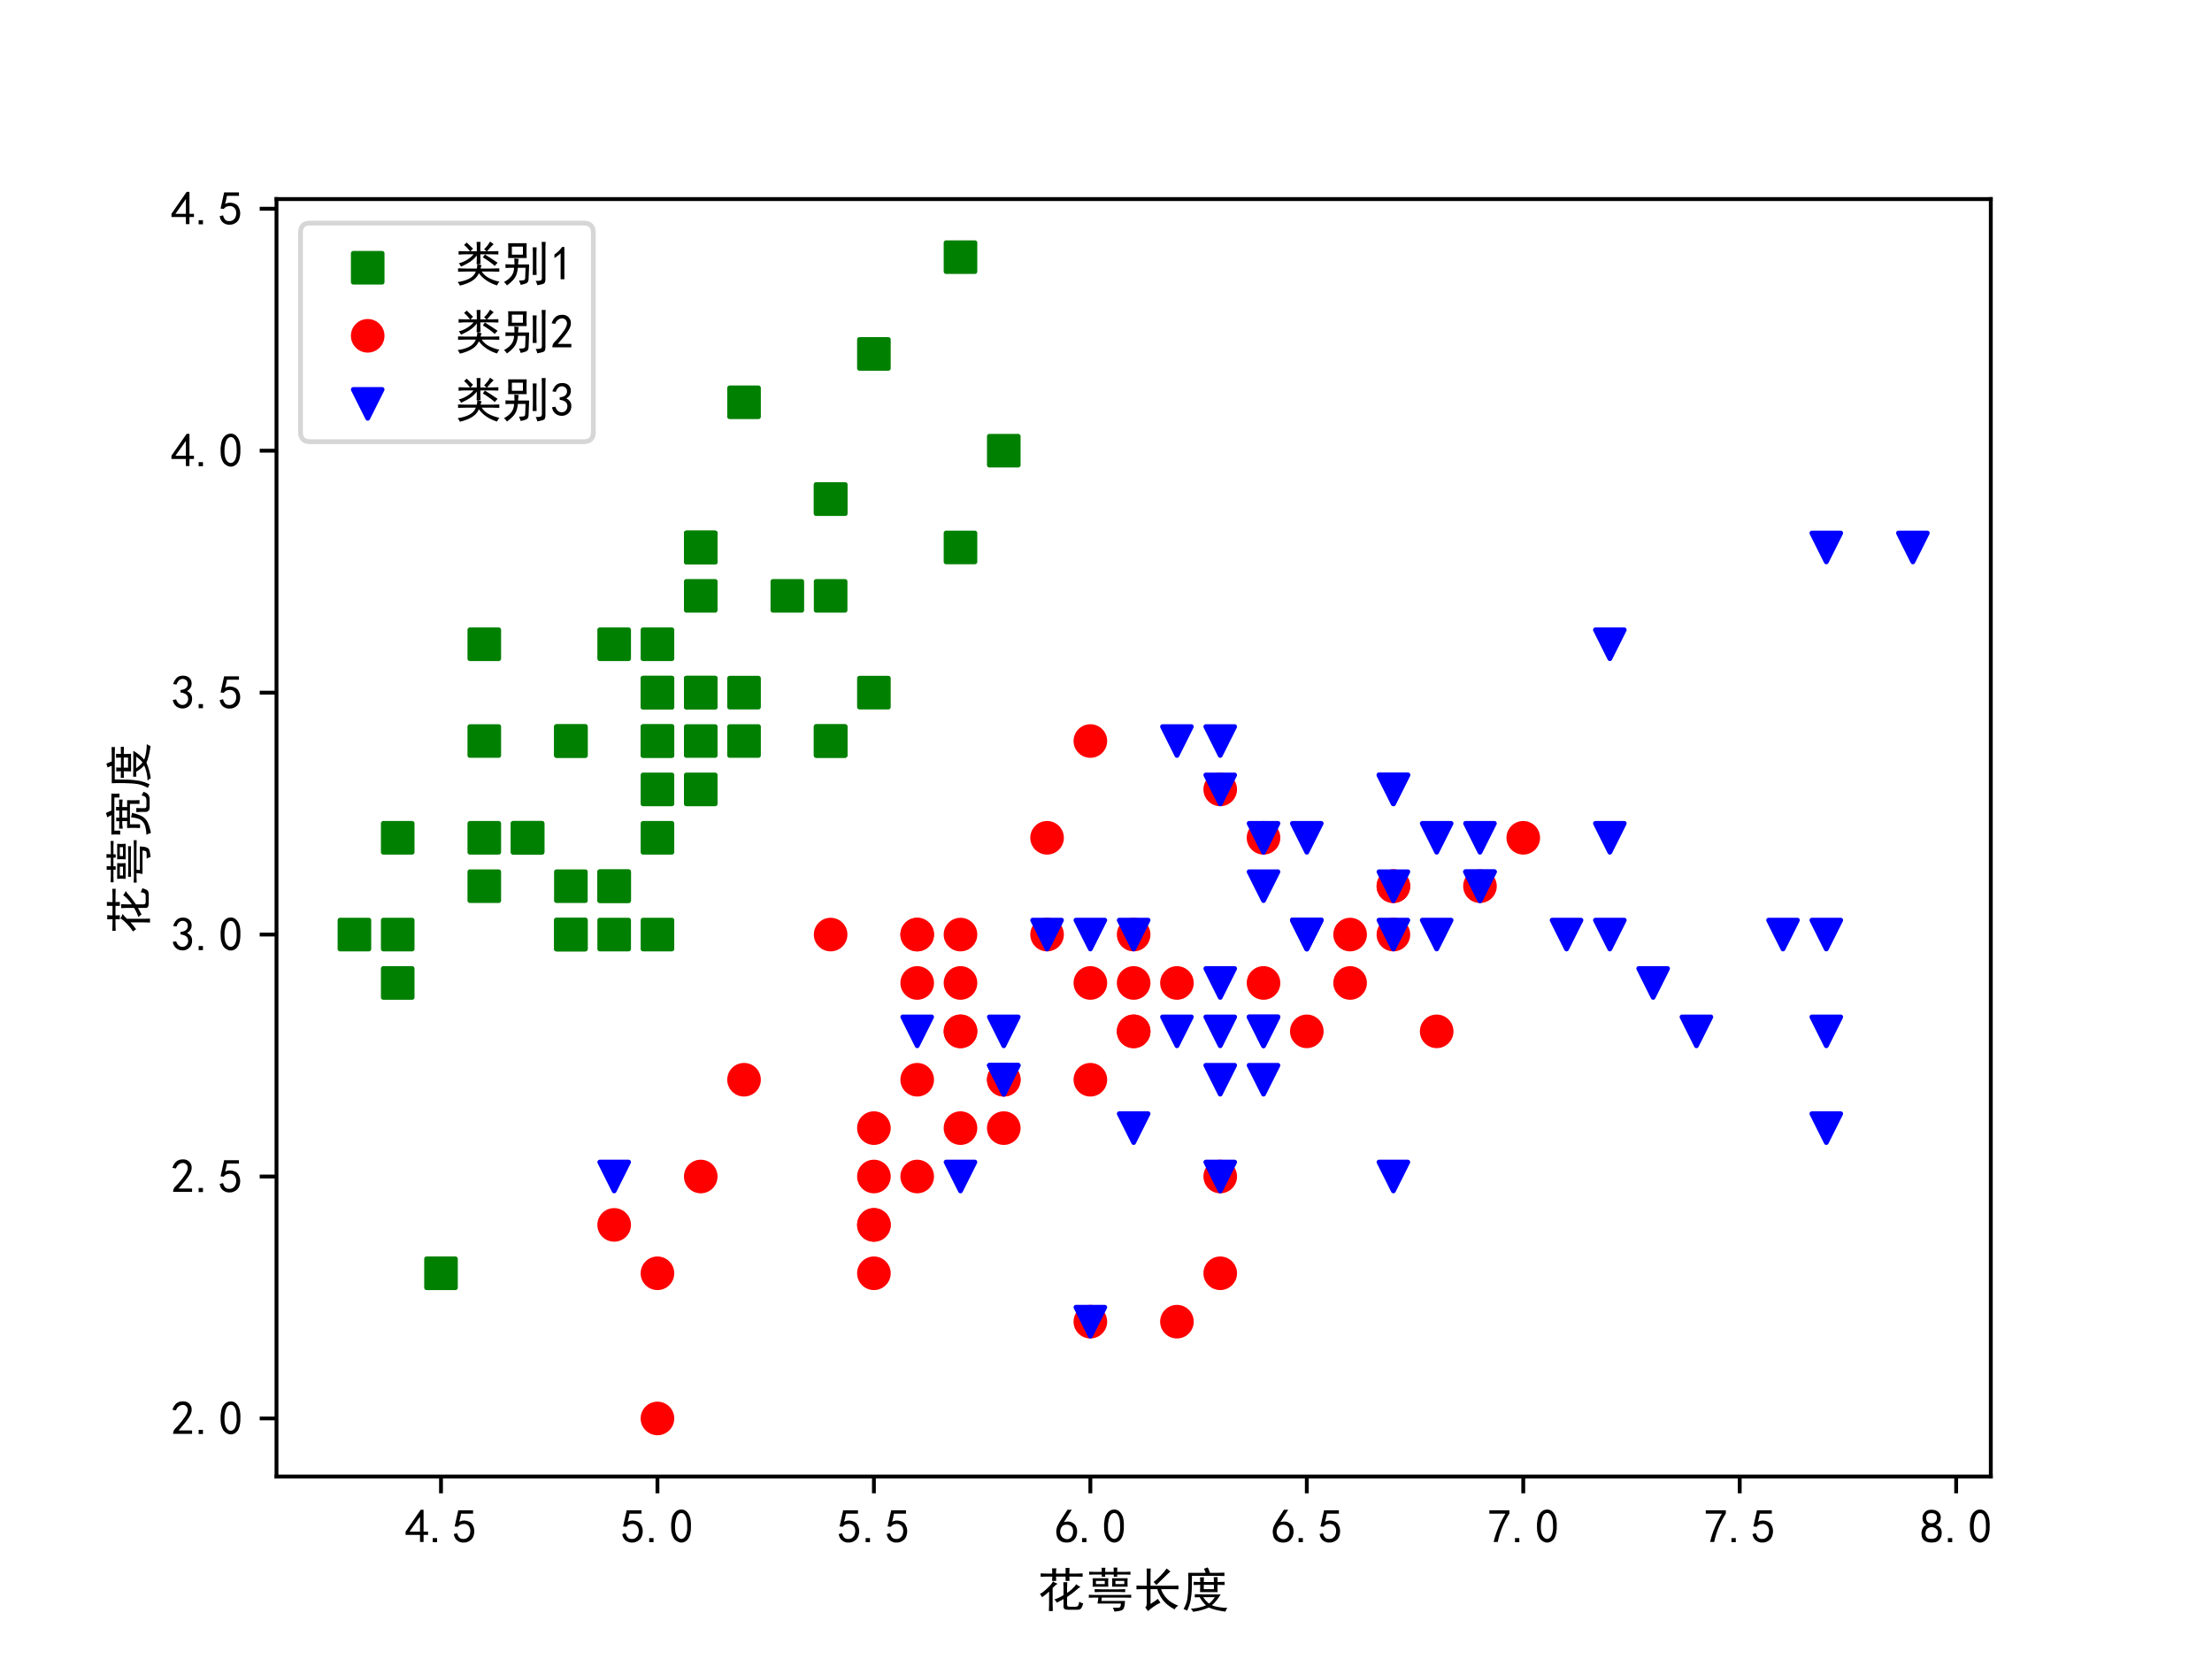 <?xml version="1.0" encoding="utf-8" standalone="no"?>
<!DOCTYPE svg PUBLIC "-//W3C//DTD SVG 1.1//EN"
  "http://www.w3.org/Graphics/SVG/1.1/DTD/svg11.dtd">
<!-- Created with matplotlib (https://matplotlib.org/) -->
<svg height="345.6pt" version="1.1" viewBox="0 0 460.8 345.6" width="460.8pt" xmlns="http://www.w3.org/2000/svg" xmlns:xlink="http://www.w3.org/1999/xlink">
 <defs>
  <style type="text/css">*{stroke-linecap:butt;stroke-linejoin:round;}</style>
 </defs>
 <g id="figure_1">
  <g id="patch_1">
   <path d="M 0 345.6 
L 460.8 345.6 
L 460.8 0 
L 0 0 
z
" style="fill:#ffffff;"/>
  </g>
  <g id="axes_1">
   <g id="patch_2">
    <path d="M 57.6 307.584 
L 414.72 307.584 
L 414.72 41.472 
L 57.6 41.472 
z
" style="fill:#ffffff;"/>
   </g>
   <g id="PathCollection_1">
    <defs>
     <path d="M -3 3 
L 3 3 
L 3 -3 
L -3 -3 
z
" id="m0dd54d7936" style="stroke:#008000;"/>
    </defs>
    <g clip-path="url(#pdcdbad242b)">
     <use style="fill:#008000;stroke:#008000;" x="145.978" xlink:href="#m0dd54d7936" y="144.288"/>
     <use style="fill:#008000;stroke:#008000;" x="127.942" xlink:href="#m0dd54d7936" y="194.688"/>
     <use style="fill:#008000;stroke:#008000;" x="109.905" xlink:href="#m0dd54d7936" y="174.528"/>
     <use style="fill:#008000;stroke:#008000;" x="100.887" xlink:href="#m0dd54d7936" y="184.608"/>
     <use style="fill:#008000;stroke:#008000;" x="136.96" xlink:href="#m0dd54d7936" y="134.208"/>
     <use style="fill:#008000;stroke:#008000;" x="173.033" xlink:href="#m0dd54d7936" y="103.968"/>
     <use style="fill:#008000;stroke:#008000;" x="100.887" xlink:href="#m0dd54d7936" y="154.368"/>
     <use style="fill:#008000;stroke:#008000;" x="136.96" xlink:href="#m0dd54d7936" y="154.368"/>
     <use style="fill:#008000;stroke:#008000;" x="82.851" xlink:href="#m0dd54d7936" y="204.768"/>
     <use style="fill:#008000;stroke:#008000;" x="127.942" xlink:href="#m0dd54d7936" y="184.608"/>
     <use style="fill:#008000;stroke:#008000;" x="173.033" xlink:href="#m0dd54d7936" y="124.128"/>
     <use style="fill:#008000;stroke:#008000;" x="118.924" xlink:href="#m0dd54d7936" y="154.368"/>
     <use style="fill:#008000;stroke:#008000;" x="118.924" xlink:href="#m0dd54d7936" y="194.688"/>
     <use style="fill:#008000;stroke:#008000;" x="73.833" xlink:href="#m0dd54d7936" y="194.688"/>
     <use style="fill:#008000;stroke:#008000;" x="209.105" xlink:href="#m0dd54d7936" y="93.888"/>
     <use style="fill:#008000;stroke:#008000;" x="200.087" xlink:href="#m0dd54d7936" y="53.568"/>
     <use style="fill:#008000;stroke:#008000;" x="173.033" xlink:href="#m0dd54d7936" y="103.968"/>
     <use style="fill:#008000;stroke:#008000;" x="145.978" xlink:href="#m0dd54d7936" y="144.288"/>
     <use style="fill:#008000;stroke:#008000;" x="200.087" xlink:href="#m0dd54d7936" y="114.048"/>
     <use style="fill:#008000;stroke:#008000;" x="145.978" xlink:href="#m0dd54d7936" y="114.048"/>
     <use style="fill:#008000;stroke:#008000;" x="173.033" xlink:href="#m0dd54d7936" y="154.368"/>
     <use style="fill:#008000;stroke:#008000;" x="145.978" xlink:href="#m0dd54d7936" y="124.128"/>
     <use style="fill:#008000;stroke:#008000;" x="100.887" xlink:href="#m0dd54d7936" y="134.208"/>
     <use style="fill:#008000;stroke:#008000;" x="145.978" xlink:href="#m0dd54d7936" y="164.448"/>
     <use style="fill:#008000;stroke:#008000;" x="118.924" xlink:href="#m0dd54d7936" y="154.368"/>
     <use style="fill:#008000;stroke:#008000;" x="136.96" xlink:href="#m0dd54d7936" y="194.688"/>
     <use style="fill:#008000;stroke:#008000;" x="136.96" xlink:href="#m0dd54d7936" y="154.368"/>
     <use style="fill:#008000;stroke:#008000;" x="154.996" xlink:href="#m0dd54d7936" y="144.288"/>
     <use style="fill:#008000;stroke:#008000;" x="154.996" xlink:href="#m0dd54d7936" y="154.368"/>
     <use style="fill:#008000;stroke:#008000;" x="109.905" xlink:href="#m0dd54d7936" y="174.528"/>
     <use style="fill:#008000;stroke:#008000;" x="118.924" xlink:href="#m0dd54d7936" y="184.608"/>
     <use style="fill:#008000;stroke:#008000;" x="173.033" xlink:href="#m0dd54d7936" y="154.368"/>
     <use style="fill:#008000;stroke:#008000;" x="154.996" xlink:href="#m0dd54d7936" y="83.808"/>
     <use style="fill:#008000;stroke:#008000;" x="182.051" xlink:href="#m0dd54d7936" y="73.728"/>
     <use style="fill:#008000;stroke:#008000;" x="127.942" xlink:href="#m0dd54d7936" y="184.608"/>
     <use style="fill:#008000;stroke:#008000;" x="136.96" xlink:href="#m0dd54d7936" y="174.528"/>
     <use style="fill:#008000;stroke:#008000;" x="182.051" xlink:href="#m0dd54d7936" y="144.288"/>
     <use style="fill:#008000;stroke:#008000;" x="127.942" xlink:href="#m0dd54d7936" y="134.208"/>
     <use style="fill:#008000;stroke:#008000;" x="82.851" xlink:href="#m0dd54d7936" y="194.688"/>
     <use style="fill:#008000;stroke:#008000;" x="145.978" xlink:href="#m0dd54d7936" y="154.368"/>
     <use style="fill:#008000;stroke:#008000;" x="136.96" xlink:href="#m0dd54d7936" y="144.288"/>
     <use style="fill:#008000;stroke:#008000;" x="91.869" xlink:href="#m0dd54d7936" y="265.248"/>
     <use style="fill:#008000;stroke:#008000;" x="82.851" xlink:href="#m0dd54d7936" y="174.528"/>
     <use style="fill:#008000;stroke:#008000;" x="136.96" xlink:href="#m0dd54d7936" y="144.288"/>
     <use style="fill:#008000;stroke:#008000;" x="145.978" xlink:href="#m0dd54d7936" y="114.048"/>
     <use style="fill:#008000;stroke:#008000;" x="118.924" xlink:href="#m0dd54d7936" y="194.688"/>
     <use style="fill:#008000;stroke:#008000;" x="145.978" xlink:href="#m0dd54d7936" y="114.048"/>
     <use style="fill:#008000;stroke:#008000;" x="100.887" xlink:href="#m0dd54d7936" y="174.528"/>
     <use style="fill:#008000;stroke:#008000;" x="164.015" xlink:href="#m0dd54d7936" y="124.128"/>
     <use style="fill:#008000;stroke:#008000;" x="136.96" xlink:href="#m0dd54d7936" y="164.448"/>
    </g>
   </g>
   <g id="PathCollection_2">
    <defs>
     <path d="M 0 3 
C 0.796 3 1.559 2.684 2.121 2.121 
C 2.684 1.559 3 0.796 3 0 
C 3 -0.796 2.684 -1.559 2.121 -2.121 
C 1.559 -2.684 0.796 -3 0 -3 
C -0.796 -3 -1.559 -2.684 -2.121 -2.121 
C -2.684 -1.559 -3 -0.796 -3 0 
C -3 0.796 -2.684 1.559 -2.121 2.121 
C -1.559 2.684 -0.796 3 0 3 
z
" id="mac883bc561" style="stroke:#ff0000;"/>
    </defs>
    <g clip-path="url(#pdcdbad242b)">
     <use style="fill:#ff0000;stroke:#ff0000;" x="317.324" xlink:href="#mac883bc561" y="174.528"/>
     <use style="fill:#ff0000;stroke:#ff0000;" x="263.215" xlink:href="#mac883bc561" y="174.528"/>
     <use style="fill:#ff0000;stroke:#ff0000;" x="308.305" xlink:href="#mac883bc561" y="184.608"/>
     <use style="fill:#ff0000;stroke:#ff0000;" x="182.051" xlink:href="#mac883bc561" y="265.248"/>
     <use style="fill:#ff0000;stroke:#ff0000;" x="272.233" xlink:href="#mac883bc561" y="214.848"/>
     <use style="fill:#ff0000;stroke:#ff0000;" x="200.087" xlink:href="#mac883bc561" y="214.848"/>
     <use style="fill:#ff0000;stroke:#ff0000;" x="254.196" xlink:href="#mac883bc561" y="164.448"/>
     <use style="fill:#ff0000;stroke:#ff0000;" x="127.942" xlink:href="#mac883bc561" y="255.168"/>
     <use style="fill:#ff0000;stroke:#ff0000;" x="281.251" xlink:href="#mac883bc561" y="204.768"/>
     <use style="fill:#ff0000;stroke:#ff0000;" x="154.996" xlink:href="#mac883bc561" y="224.928"/>
     <use style="fill:#ff0000;stroke:#ff0000;" x="136.96" xlink:href="#mac883bc561" y="295.488"/>
     <use style="fill:#ff0000;stroke:#ff0000;" x="218.124" xlink:href="#mac883bc561" y="194.688"/>
     <use style="fill:#ff0000;stroke:#ff0000;" x="227.142" xlink:href="#mac883bc561" y="275.328"/>
     <use style="fill:#ff0000;stroke:#ff0000;" x="236.16" xlink:href="#mac883bc561" y="204.768"/>
     <use style="fill:#ff0000;stroke:#ff0000;" x="191.069" xlink:href="#mac883bc561" y="204.768"/>
     <use style="fill:#ff0000;stroke:#ff0000;" x="290.269" xlink:href="#mac883bc561" y="184.608"/>
     <use style="fill:#ff0000;stroke:#ff0000;" x="191.069" xlink:href="#mac883bc561" y="194.688"/>
     <use style="fill:#ff0000;stroke:#ff0000;" x="209.105" xlink:href="#mac883bc561" y="224.928"/>
     <use style="fill:#ff0000;stroke:#ff0000;" x="245.178" xlink:href="#mac883bc561" y="275.328"/>
     <use style="fill:#ff0000;stroke:#ff0000;" x="191.069" xlink:href="#mac883bc561" y="245.088"/>
     <use style="fill:#ff0000;stroke:#ff0000;" x="218.124" xlink:href="#mac883bc561" y="174.528"/>
     <use style="fill:#ff0000;stroke:#ff0000;" x="236.16" xlink:href="#mac883bc561" y="214.848"/>
     <use style="fill:#ff0000;stroke:#ff0000;" x="254.196" xlink:href="#mac883bc561" y="245.088"/>
     <use style="fill:#ff0000;stroke:#ff0000;" x="236.16" xlink:href="#mac883bc561" y="214.848"/>
     <use style="fill:#ff0000;stroke:#ff0000;" x="263.215" xlink:href="#mac883bc561" y="204.768"/>
     <use style="fill:#ff0000;stroke:#ff0000;" x="281.251" xlink:href="#mac883bc561" y="194.688"/>
     <use style="fill:#ff0000;stroke:#ff0000;" x="299.287" xlink:href="#mac883bc561" y="214.848"/>
     <use style="fill:#ff0000;stroke:#ff0000;" x="290.269" xlink:href="#mac883bc561" y="194.688"/>
     <use style="fill:#ff0000;stroke:#ff0000;" x="227.142" xlink:href="#mac883bc561" y="204.768"/>
     <use style="fill:#ff0000;stroke:#ff0000;" x="200.087" xlink:href="#mac883bc561" y="235.008"/>
     <use style="fill:#ff0000;stroke:#ff0000;" x="182.051" xlink:href="#mac883bc561" y="255.168"/>
     <use style="fill:#ff0000;stroke:#ff0000;" x="182.051" xlink:href="#mac883bc561" y="255.168"/>
     <use style="fill:#ff0000;stroke:#ff0000;" x="209.105" xlink:href="#mac883bc561" y="224.928"/>
     <use style="fill:#ff0000;stroke:#ff0000;" x="227.142" xlink:href="#mac883bc561" y="224.928"/>
     <use style="fill:#ff0000;stroke:#ff0000;" x="173.033" xlink:href="#mac883bc561" y="194.688"/>
     <use style="fill:#ff0000;stroke:#ff0000;" x="227.142" xlink:href="#mac883bc561" y="154.368"/>
     <use style="fill:#ff0000;stroke:#ff0000;" x="290.269" xlink:href="#mac883bc561" y="184.608"/>
     <use style="fill:#ff0000;stroke:#ff0000;" x="254.196" xlink:href="#mac883bc561" y="265.248"/>
     <use style="fill:#ff0000;stroke:#ff0000;" x="191.069" xlink:href="#mac883bc561" y="194.688"/>
     <use style="fill:#ff0000;stroke:#ff0000;" x="182.051" xlink:href="#mac883bc561" y="245.088"/>
     <use style="fill:#ff0000;stroke:#ff0000;" x="182.051" xlink:href="#mac883bc561" y="235.008"/>
     <use style="fill:#ff0000;stroke:#ff0000;" x="236.16" xlink:href="#mac883bc561" y="194.688"/>
     <use style="fill:#ff0000;stroke:#ff0000;" x="209.105" xlink:href="#mac883bc561" y="235.008"/>
     <use style="fill:#ff0000;stroke:#ff0000;" x="136.96" xlink:href="#mac883bc561" y="265.248"/>
     <use style="fill:#ff0000;stroke:#ff0000;" x="191.069" xlink:href="#mac883bc561" y="224.928"/>
     <use style="fill:#ff0000;stroke:#ff0000;" x="200.087" xlink:href="#mac883bc561" y="194.688"/>
     <use style="fill:#ff0000;stroke:#ff0000;" x="200.087" xlink:href="#mac883bc561" y="204.768"/>
     <use style="fill:#ff0000;stroke:#ff0000;" x="245.178" xlink:href="#mac883bc561" y="204.768"/>
     <use style="fill:#ff0000;stroke:#ff0000;" x="145.978" xlink:href="#mac883bc561" y="245.088"/>
     <use style="fill:#ff0000;stroke:#ff0000;" x="200.087" xlink:href="#mac883bc561" y="214.848"/>
    </g>
   </g>
   <g id="PathCollection_3">
    <defs>
     <path d="M -0 3 
L 3 -3 
L -3 -3 
z
" id="m5b51db3a83" style="stroke:#0000ff;"/>
    </defs>
    <g clip-path="url(#pdcdbad242b)">
     <use style="fill:#0000ff;stroke:#0000ff;" x="254.196" xlink:href="#m5b51db3a83" y="164.448"/>
     <use style="fill:#0000ff;stroke:#0000ff;" x="209.105" xlink:href="#m5b51db3a83" y="224.928"/>
     <use style="fill:#0000ff;stroke:#0000ff;" x="326.342" xlink:href="#m5b51db3a83" y="194.688"/>
     <use style="fill:#0000ff;stroke:#0000ff;" x="254.196" xlink:href="#m5b51db3a83" y="204.768"/>
     <use style="fill:#0000ff;stroke:#0000ff;" x="272.233" xlink:href="#m5b51db3a83" y="194.688"/>
     <use style="fill:#0000ff;stroke:#0000ff;" x="371.433" xlink:href="#m5b51db3a83" y="194.688"/>
     <use style="fill:#0000ff;stroke:#0000ff;" x="127.942" xlink:href="#m5b51db3a83" y="245.088"/>
     <use style="fill:#0000ff;stroke:#0000ff;" x="344.378" xlink:href="#m5b51db3a83" y="204.768"/>
     <use style="fill:#0000ff;stroke:#0000ff;" x="290.269" xlink:href="#m5b51db3a83" y="245.088"/>
     <use style="fill:#0000ff;stroke:#0000ff;" x="335.36" xlink:href="#m5b51db3a83" y="134.208"/>
     <use style="fill:#0000ff;stroke:#0000ff;" x="272.233" xlink:href="#m5b51db3a83" y="174.528"/>
     <use style="fill:#0000ff;stroke:#0000ff;" x="263.215" xlink:href="#m5b51db3a83" y="224.928"/>
     <use style="fill:#0000ff;stroke:#0000ff;" x="299.287" xlink:href="#m5b51db3a83" y="194.688"/>
     <use style="fill:#0000ff;stroke:#0000ff;" x="200.087" xlink:href="#m5b51db3a83" y="245.088"/>
     <use style="fill:#0000ff;stroke:#0000ff;" x="209.105" xlink:href="#m5b51db3a83" y="214.848"/>
     <use style="fill:#0000ff;stroke:#0000ff;" x="263.215" xlink:href="#m5b51db3a83" y="174.528"/>
     <use style="fill:#0000ff;stroke:#0000ff;" x="272.233" xlink:href="#m5b51db3a83" y="194.688"/>
     <use style="fill:#0000ff;stroke:#0000ff;" x="380.451" xlink:href="#m5b51db3a83" y="114.048"/>
     <use style="fill:#0000ff;stroke:#0000ff;" x="380.451" xlink:href="#m5b51db3a83" y="235.008"/>
     <use style="fill:#0000ff;stroke:#0000ff;" x="227.142" xlink:href="#m5b51db3a83" y="275.328"/>
     <use style="fill:#0000ff;stroke:#0000ff;" x="308.305" xlink:href="#m5b51db3a83" y="174.528"/>
     <use style="fill:#0000ff;stroke:#0000ff;" x="191.069" xlink:href="#m5b51db3a83" y="214.848"/>
     <use style="fill:#0000ff;stroke:#0000ff;" x="380.451" xlink:href="#m5b51db3a83" y="214.848"/>
     <use style="fill:#0000ff;stroke:#0000ff;" x="254.196" xlink:href="#m5b51db3a83" y="224.928"/>
     <use style="fill:#0000ff;stroke:#0000ff;" x="290.269" xlink:href="#m5b51db3a83" y="164.448"/>
     <use style="fill:#0000ff;stroke:#0000ff;" x="335.36" xlink:href="#m5b51db3a83" y="174.528"/>
     <use style="fill:#0000ff;stroke:#0000ff;" x="245.178" xlink:href="#m5b51db3a83" y="214.848"/>
     <use style="fill:#0000ff;stroke:#0000ff;" x="236.16" xlink:href="#m5b51db3a83" y="194.688"/>
     <use style="fill:#0000ff;stroke:#0000ff;" x="263.215" xlink:href="#m5b51db3a83" y="214.848"/>
     <use style="fill:#0000ff;stroke:#0000ff;" x="335.36" xlink:href="#m5b51db3a83" y="194.688"/>
     <use style="fill:#0000ff;stroke:#0000ff;" x="353.396" xlink:href="#m5b51db3a83" y="214.848"/>
     <use style="fill:#0000ff;stroke:#0000ff;" x="398.487" xlink:href="#m5b51db3a83" y="114.048"/>
     <use style="fill:#0000ff;stroke:#0000ff;" x="263.215" xlink:href="#m5b51db3a83" y="214.848"/>
     <use style="fill:#0000ff;stroke:#0000ff;" x="254.196" xlink:href="#m5b51db3a83" y="214.848"/>
     <use style="fill:#0000ff;stroke:#0000ff;" x="236.16" xlink:href="#m5b51db3a83" y="235.008"/>
     <use style="fill:#0000ff;stroke:#0000ff;" x="380.451" xlink:href="#m5b51db3a83" y="194.688"/>
     <use style="fill:#0000ff;stroke:#0000ff;" x="254.196" xlink:href="#m5b51db3a83" y="154.368"/>
     <use style="fill:#0000ff;stroke:#0000ff;" x="263.215" xlink:href="#m5b51db3a83" y="184.608"/>
     <use style="fill:#0000ff;stroke:#0000ff;" x="227.142" xlink:href="#m5b51db3a83" y="194.688"/>
     <use style="fill:#0000ff;stroke:#0000ff;" x="308.305" xlink:href="#m5b51db3a83" y="184.608"/>
     <use style="fill:#0000ff;stroke:#0000ff;" x="290.269" xlink:href="#m5b51db3a83" y="184.608"/>
     <use style="fill:#0000ff;stroke:#0000ff;" x="308.305" xlink:href="#m5b51db3a83" y="184.608"/>
     <use style="fill:#0000ff;stroke:#0000ff;" x="209.105" xlink:href="#m5b51db3a83" y="224.928"/>
     <use style="fill:#0000ff;stroke:#0000ff;" x="299.287" xlink:href="#m5b51db3a83" y="174.528"/>
     <use style="fill:#0000ff;stroke:#0000ff;" x="290.269" xlink:href="#m5b51db3a83" y="164.448"/>
     <use style="fill:#0000ff;stroke:#0000ff;" x="290.269" xlink:href="#m5b51db3a83" y="194.688"/>
     <use style="fill:#0000ff;stroke:#0000ff;" x="254.196" xlink:href="#m5b51db3a83" y="245.088"/>
     <use style="fill:#0000ff;stroke:#0000ff;" x="272.233" xlink:href="#m5b51db3a83" y="194.688"/>
     <use style="fill:#0000ff;stroke:#0000ff;" x="245.178" xlink:href="#m5b51db3a83" y="154.368"/>
     <use style="fill:#0000ff;stroke:#0000ff;" x="218.124" xlink:href="#m5b51db3a83" y="194.688"/>
    </g>
   </g>
   <g id="matplotlib.axis_1">
    <g id="xtick_1">
     <g id="line2d_1">
      <defs>
       <path d="M 0 0 
L 0 3.5 
" id="m6cdc3c04ad" style="stroke:#000000;stroke-width:0.8;"/>
      </defs>
      <g>
       <use style="stroke:#000000;stroke-width:0.8;" x="91.869" xlink:href="#m6cdc3c04ad" y="307.584"/>
      </g>
     </g>
     <g id="text_1">
      <!-- 4.5 -->
      <g transform="translate(84.369 321.459)scale(0.1 -0.1)">
       <defs>
        <path d="M 31.25 17.188 
L 1.172 17.188 
L 1.172 23.828 
L 32.812 69.531 
L 38.672 69.531 
L 38.672 23.828 
L 48.047 23.828 
L 48.047 17.188 
L 38.672 17.188 
L 38.672 2.344 
L 31.25 2.344 
z
M 31.25 23.828 
L 31.25 54.688 
L 9.375 23.828 
z
" id="SimHei-52"/>
        <path d="M 16.797 1.953 
L 7.812 1.953 
L 7.812 10.547 
L 16.797 10.547 
z
" id="SimHei-46"/>
        <path d="M 8.594 20.703 
Q 11.328 10.156 17.969 8.984 
Q 24.609 7.812 28.703 10.344 
Q 32.812 12.891 34.562 16.984 
Q 36.328 21.094 36.125 26.172 
Q 35.938 31.25 33.391 34.766 
Q 30.859 38.281 26.953 39.453 
Q 23.047 40.625 18.156 39.453 
Q 13.281 38.281 10.156 33.984 
L 3.516 34.766 
Q 4.297 37.109 10.938 68.359 
L 41.797 68.359 
L 41.797 61.328 
L 16.797 61.328 
Q 14.844 50.781 12.891 44.531 
Q 18.75 47.266 23.828 47.062 
Q 28.906 46.875 33.594 44.719 
Q 38.281 42.578 40.422 38.859 
Q 42.578 35.156 43.547 31.438 
Q 44.531 27.734 44.328 23.438 
Q 44.141 19.141 42.578 14.641 
Q 41.016 10.156 37.891 7.219 
Q 34.766 4.297 30.266 2.531 
Q 25.781 0.781 19.922 1.172 
Q 14.062 1.562 8.781 5.469 
Q 3.516 9.375 1.562 18.75 
z
" id="SimHei-53"/>
       </defs>
       <use xlink:href="#SimHei-52"/>
       <use x="50" xlink:href="#SimHei-46"/>
       <use x="100" xlink:href="#SimHei-53"/>
      </g>
     </g>
    </g>
    <g id="xtick_2">
     <g id="line2d_2">
      <g>
       <use style="stroke:#000000;stroke-width:0.8;" x="136.96" xlink:href="#m6cdc3c04ad" y="307.584"/>
      </g>
     </g>
     <g id="text_2">
      <!-- 5.0 -->
      <g transform="translate(129.46 321.459)scale(0.1 -0.1)">
       <defs>
        <path d="M 3.125 29.297 
Q 3.906 50 6.438 56.047 
Q 8.984 62.109 13.672 66.016 
Q 18.359 69.922 25.188 69.922 
Q 32.031 69.922 37.109 64.25 
Q 42.188 58.594 43.75 50 
Q 45.312 41.406 44.719 30.266 
Q 44.141 19.141 40.812 12.109 
Q 37.5 5.078 30.859 2.344 
Q 24.219 -0.391 17.578 2.922 
Q 10.938 6.25 8.203 11.719 
Q 5.469 17.188 4.297 23.234 
Q 3.125 29.297 3.906 50 
z
M 12.891 52.734 
Q 10.547 31.25 12.5 22.844 
Q 14.453 14.453 18.938 10.938 
Q 23.438 7.422 28.125 9.562 
Q 32.812 11.719 34.953 18.156 
Q 37.109 24.609 37.109 32.219 
Q 37.109 39.844 36.516 46.094 
Q 35.938 52.344 33 57.422 
Q 30.078 62.5 25.188 62.688 
Q 20.312 62.891 16.594 57.812 
Q 12.891 52.734 10.547 31.25 
z
" id="SimHei-48"/>
       </defs>
       <use xlink:href="#SimHei-53"/>
       <use x="50" xlink:href="#SimHei-46"/>
       <use x="100" xlink:href="#SimHei-48"/>
      </g>
     </g>
    </g>
    <g id="xtick_3">
     <g id="line2d_3">
      <g>
       <use style="stroke:#000000;stroke-width:0.8;" x="182.051" xlink:href="#m6cdc3c04ad" y="307.584"/>
      </g>
     </g>
     <g id="text_3">
      <!-- 5.5 -->
      <g transform="translate(174.551 321.459)scale(0.1 -0.1)">
       <use xlink:href="#SimHei-53"/>
       <use x="50" xlink:href="#SimHei-46"/>
       <use x="100" xlink:href="#SimHei-53"/>
      </g>
     </g>
    </g>
    <g id="xtick_4">
     <g id="line2d_4">
      <g>
       <use style="stroke:#000000;stroke-width:0.8;" x="227.142" xlink:href="#m6cdc3c04ad" y="307.584"/>
      </g>
     </g>
     <g id="text_4">
      <!-- 6.0 -->
      <g transform="translate(219.642 321.459)scale(0.1 -0.1)">
       <defs>
        <path d="M 3.516 19.531 
Q 4.297 30.859 6.047 34.766 
Q 7.812 38.672 11.328 44.531 
L 27.344 69.531 
L 36.328 69.531 
L 19.922 43.75 
Q 30.469 46.484 36.719 42.969 
Q 42.969 39.453 45.109 34.953 
Q 47.266 30.469 47.453 25.188 
Q 47.656 19.922 45.891 14.844 
Q 44.141 9.766 39.641 5.656 
Q 35.156 1.562 27.141 1.172 
Q 19.141 0.781 13.469 4.094 
Q 7.812 7.422 5.656 13.469 
Q 3.516 19.531 4.297 30.859 
z
M 12.5 16.016 
Q 19.531 8.594 25.391 8.203 
Q 31.25 7.812 35.156 12.109 
Q 39.062 16.406 39.062 24.609 
Q 39.062 32.812 34.172 35.938 
Q 29.297 39.062 23.234 38.281 
Q 17.188 37.5 14.453 32.422 
Q 11.719 27.344 12.109 21.672 
Q 12.5 16.016 19.531 8.594 
z
" id="SimHei-54"/>
       </defs>
       <use xlink:href="#SimHei-54"/>
       <use x="50" xlink:href="#SimHei-46"/>
       <use x="100" xlink:href="#SimHei-48"/>
      </g>
     </g>
    </g>
    <g id="xtick_5">
     <g id="line2d_5">
      <g>
       <use style="stroke:#000000;stroke-width:0.8;" x="272.233" xlink:href="#m6cdc3c04ad" y="307.584"/>
      </g>
     </g>
     <g id="text_5">
      <!-- 6.5 -->
      <g transform="translate(264.733 321.459)scale(0.1 -0.1)">
       <use xlink:href="#SimHei-54"/>
       <use x="50" xlink:href="#SimHei-46"/>
       <use x="100" xlink:href="#SimHei-53"/>
      </g>
     </g>
    </g>
    <g id="xtick_6">
     <g id="line2d_6">
      <g>
       <use style="stroke:#000000;stroke-width:0.8;" x="317.324" xlink:href="#m6cdc3c04ad" y="307.584"/>
      </g>
     </g>
     <g id="text_6">
      <!-- 7.0 -->
      <g transform="translate(309.824 321.459)scale(0.1 -0.1)">
       <defs>
        <path d="M 13.281 2.344 
Q 20.312 32.031 37.891 61.328 
L 4.297 61.328 
L 4.297 68.359 
L 46.094 68.359 
L 46.094 61.719 
Q 27.734 32.031 21.875 2.344 
L 13.281 2.344 
z
" id="SimHei-55"/>
       </defs>
       <use xlink:href="#SimHei-55"/>
       <use x="50" xlink:href="#SimHei-46"/>
       <use x="100" xlink:href="#SimHei-48"/>
      </g>
     </g>
    </g>
    <g id="xtick_7">
     <g id="line2d_7">
      <g>
       <use style="stroke:#000000;stroke-width:0.8;" x="362.415" xlink:href="#m6cdc3c04ad" y="307.584"/>
      </g>
     </g>
     <g id="text_7">
      <!-- 7.5 -->
      <g transform="translate(354.915 321.459)scale(0.1 -0.1)">
       <use xlink:href="#SimHei-55"/>
       <use x="50" xlink:href="#SimHei-46"/>
       <use x="100" xlink:href="#SimHei-53"/>
      </g>
     </g>
    </g>
    <g id="xtick_8">
     <g id="line2d_8">
      <g>
       <use style="stroke:#000000;stroke-width:0.8;" x="407.505" xlink:href="#m6cdc3c04ad" y="307.584"/>
      </g>
     </g>
     <g id="text_8">
      <!-- 8.0 -->
      <g transform="translate(400.005 321.459)scale(0.1 -0.1)">
       <defs>
        <path d="M 2.734 16.797 
Q 2.734 26.172 5.078 30.656 
Q 7.422 35.156 12.891 37.891 
Q 8.203 40.625 6.641 43.938 
Q 5.078 47.266 4.875 51.562 
Q 4.688 55.859 6.047 58.984 
Q 7.422 62.109 10.156 64.844 
Q 12.891 67.578 16.203 68.547 
Q 19.531 69.531 23.438 69.531 
Q 27.344 69.531 30.469 68.75 
Q 33.594 67.969 37.109 65.422 
Q 40.625 62.891 42.188 58.203 
Q 43.75 53.516 41.984 47.266 
Q 40.234 41.016 32.812 37.5 
Q 39.453 35.547 42.188 31.438 
Q 44.922 27.344 44.922 21.484 
Q 44.922 15.625 43.156 12.109 
Q 41.406 8.594 39.25 6.25 
Q 37.109 3.906 33.391 2.531 
Q 29.688 1.172 24.016 1.172 
Q 18.359 1.172 14.25 2.531 
Q 10.156 3.906 7.422 6.641 
Q 4.688 9.375 3.703 13.078 
Q 2.734 16.797 2.734 26.172 
z
M 10.938 26.562 
Q 10.547 17.188 12.297 13.672 
Q 14.062 10.156 18.75 9.172 
Q 23.438 8.203 28.516 9.375 
Q 33.594 10.547 35.547 14.844 
Q 37.5 19.141 36.906 23.438 
Q 36.328 27.734 32.031 30.656 
Q 27.734 33.594 22.656 33.203 
Q 17.578 32.812 14.25 29.688 
Q 10.938 26.562 10.547 17.188 
z
M 12.109 56.25 
Q 12.109 48.438 14.844 44.922 
Q 17.578 41.406 23.438 41.406 
Q 29.297 41.406 32.219 44.922 
Q 35.156 48.438 34.953 53.312 
Q 34.766 58.203 31.438 60.547 
Q 28.125 62.891 22.453 62.5 
Q 16.797 62.109 14.453 59.172 
Q 12.109 56.25 12.109 48.438 
z
" id="SimHei-56"/>
       </defs>
       <use xlink:href="#SimHei-56"/>
       <use x="50" xlink:href="#SimHei-46"/>
       <use x="100" xlink:href="#SimHei-48"/>
      </g>
     </g>
    </g>
    <g id="text_9">
     <!-- 花萼长度 -->
     <g transform="translate(216.16 334.717)scale(0.1 -0.1)">
      <defs>
       <path d="M 61.719 51.172 
Q 61.328 46.484 61.328 39.844 
L 61.328 28.906 
Q 65.625 31.25 71.672 36.906 
Q 77.734 42.578 80.469 46.875 
Q 83.984 43.75 89.062 41.406 
Q 84.375 38.672 79.688 34.172 
Q 75 29.688 61.328 20.312 
L 61.328 4.297 
Q 61.328 0 66.406 0 
L 78.516 0 
Q 82.422 0 83.984 1.75 
Q 85.547 3.516 86.719 10.547 
Q 90.625 7.812 94.922 7.031 
Q 92.188 -2.344 89.641 -4.297 
Q 87.109 -6.25 82.031 -6.25 
L 62.891 -6.25 
Q 53.906 -6.25 53.906 0 
L 53.906 16.016 
Q 50 13.672 40.234 8.594 
Q 38.281 12.109 34.766 15.234 
Q 42.969 17.578 53.906 24.219 
L 53.906 39.844 
Q 53.906 46.484 53.516 51.172 
L 61.719 51.172 
z
M 38.281 62.891 
Q 38.281 58.594 38.672 53.906 
L 30.078 53.906 
Q 30.469 58.594 30.469 62.891 
L 19.531 62.891 
Q 12.891 62.891 6.25 62.5 
L 6.25 69.531 
Q 12.891 69.141 19.531 69.141 
L 30.469 69.141 
Q 30.469 75.391 30.078 80.078 
L 39.062 80.078 
Q 38.281 75.391 38.281 69.141 
L 58.203 69.141 
L 58.203 80.859 
L 66.406 80.859 
Q 66.016 76.172 66.016 69.141 
L 81.641 69.141 
Q 88.672 69.141 93.75 69.531 
L 93.75 62.5 
Q 88.672 62.891 81.641 62.891 
L 66.016 62.891 
Q 66.016 59.375 66.406 53.906 
L 58.203 53.906 
L 58.203 62.891 
z
M 41.406 48.047 
Q 36.719 44.922 31.25 39.062 
L 31.25 5.078 
Q 31.25 -1.172 31.641 -8.984 
L 23.438 -8.984 
Q 23.828 -1.562 23.828 5.078 
L 23.828 31.641 
Q 17.188 25.391 9.375 19.922 
Q 7.422 23.438 4.688 26.562 
Q 11.328 30.078 20.5 38.859 
Q 29.688 47.656 32.031 52.734 
Q 35.547 50 41.406 48.047 
z
" id="SimHei-33457"/>
       <path d="M 56.641 -1.953 
Q 68.75 -2.344 70.891 -1.359 
Q 73.047 -0.391 73.438 6.641 
L 24.609 6.641 
Q 26.172 14.844 26.562 19.141 
L 19.141 19.141 
Q 13.672 19.141 6.641 18.75 
L 6.641 25 
Q 13.672 24.609 19.141 24.609 
L 78.516 24.609 
Q 87.5 24.609 94.922 25 
L 94.922 18.75 
Q 87.5 19.141 78.516 19.141 
L 33.594 19.141 
Q 33.203 16.016 32.812 12.109 
L 82.031 12.109 
Q 81.641 6.25 81.25 3.516 
Q 80.859 0.781 79.484 -2.734 
Q 78.125 -6.25 74.406 -7.609 
Q 70.703 -8.984 60.156 -10.156 
Q 58.594 -5.469 56.641 -1.953 
z
M 33.594 72.656 
Q 33.594 75.391 33.203 81.25 
L 41.016 81.25 
Q 40.625 75.391 40.625 72.656 
L 58.594 72.656 
Q 58.594 77.734 58.203 81.641 
L 66.016 81.641 
Q 65.625 77.344 65.625 72.656 
L 82.422 72.656 
Q 87.5 72.656 93.359 73.047 
L 93.359 66.797 
Q 87.5 67.188 82.422 67.188 
L 65.625 67.188 
L 65.625 62.5 
L 58.594 62.5 
L 58.594 67.188 
L 40.625 67.188 
L 40.625 62.5 
L 33.594 62.5 
L 33.594 67.188 
L 18.75 67.188 
Q 13.672 67.188 7.422 66.797 
L 7.422 73.047 
Q 13.672 72.656 18.75 72.656 
z
M 47.266 59.375 
Q 46.875 55.078 46.875 50.781 
Q 46.875 46.484 47.266 41.797 
L 14.453 41.797 
Q 14.844 46.484 14.844 50.781 
Q 14.844 55.078 14.453 59.375 
L 47.266 59.375 
z
M 87.5 59.375 
Q 87.109 55.859 87.109 51.172 
Q 87.109 46.875 87.5 41.797 
L 55.078 41.797 
Q 55.469 46.484 55.469 51.172 
Q 55.469 55.859 55.078 59.375 
L 87.5 59.375 
z
M 68.359 36.328 
Q 75 36.328 82.422 36.719 
L 82.422 30.469 
Q 75 30.859 68.75 30.859 
L 34.766 30.859 
Q 26.172 30.859 18.75 30.469 
L 18.75 36.719 
Q 26.172 36.328 34.766 36.328 
z
M 39.844 47.266 
L 39.844 53.906 
L 21.484 53.906 
L 21.484 47.266 
z
M 80.469 47.266 
L 80.469 53.906 
L 62.109 53.906 
L 62.109 47.266 
z
" id="SimHei-33852"/>
       <path d="M 27.344 43.75 
L 27.344 69.531 
Q 27.344 73.047 26.953 79.688 
L 35.547 79.688 
Q 35.156 72.266 35.156 69.922 
L 35.156 43.75 
L 82.422 43.75 
Q 87.5 43.75 93.359 44.141 
L 93.359 36.328 
Q 85.938 36.719 79.688 36.719 
L 57.031 36.719 
Q 59.766 28.906 65.422 21.484 
Q 71.094 14.062 78.906 9.172 
Q 86.719 4.297 92.969 2.344 
Q 87.891 -0.781 85.156 -5.469 
Q 76.953 -1.172 69.922 4.688 
Q 62.891 10.547 57.422 18.938 
Q 51.953 27.344 49.219 36.719 
L 35.156 36.719 
L 35.156 5.859 
Q 46.484 12.891 50.391 16.406 
Q 53.125 12.109 55.859 8.594 
Q 48.438 5.078 41.016 -0.188 
Q 33.594 -5.469 30.078 -8.984 
Q 26.953 -4.688 24.219 -1.562 
Q 27.344 1.562 27.344 6.641 
L 27.344 36.719 
L 18.359 36.719 
Q 12.891 36.719 5.859 36.328 
L 5.859 44.141 
Q 12.891 43.75 17.578 43.75 
z
M 76.562 73.438 
Q 72.266 69.922 63.859 61.516 
Q 55.469 53.125 47.266 45.312 
Q 43.75 50 41.406 51.562 
Q 48.047 56.25 56.25 64.844 
Q 64.453 73.438 68.75 79.688 
Q 71.875 76.953 76.562 73.438 
z
" id="SimHei-38271"/>
       <path d="M 27.344 26.172 
Q 38.281 25.781 44.922 25.781 
L 81.25 25.781 
Q 77.734 19.531 72.656 13.281 
Q 67.578 7.031 62.891 3.125 
Q 67.969 0.781 77.344 -0.781 
Q 86.719 -2.344 95.312 -2.344 
Q 92.969 -4.688 91.016 -10.156 
Q 79.688 -8.594 71.094 -6.438 
Q 62.5 -4.297 56.641 -1.562 
Q 48.438 -5.078 40.422 -7.219 
Q 32.422 -9.375 23.828 -10.547 
Q 22.656 -7.422 19.141 -3.906 
Q 26.172 -3.906 35.156 -1.953 
Q 44.141 0 50.781 3.125 
Q 44.141 8.594 37.5 19.922 
L 27.344 19.531 
z
M 46.484 79.297 
Q 50.781 80.469 54.297 82.031 
Q 56.641 77.734 58.984 70.703 
L 73.438 70.703 
Q 77.734 70.703 89.062 71.094 
L 89.062 64.062 
Q 78.125 64.453 72.656 64.453 
L 21.484 64.453 
Q 21.484 46.875 21.094 36.125 
Q 20.703 25.391 18.938 14.844 
Q 17.188 4.297 11.328 -8.203 
Q 7.812 -5.859 3.906 -4.688 
Q 10.156 6.25 11.906 16.797 
Q 13.672 27.344 13.859 43.75 
Q 14.062 60.156 13.672 70.703 
L 50 70.703 
Q 48.438 75.781 46.484 79.297 
z
M 38.672 51.562 
Q 38.672 57.812 38.281 61.328 
L 46.484 61.328 
Q 46.094 58.203 46.094 51.562 
L 67.188 51.562 
Q 67.188 57.812 66.797 61.719 
L 75 61.719 
Q 74.609 57.031 74.609 51.562 
Q 83.203 51.562 89.453 51.953 
L 89.453 45.312 
Q 83.594 45.703 74.609 45.703 
Q 74.609 35.156 75 30.469 
L 38.281 30.469 
Q 38.672 36.719 38.672 45.703 
Q 33.984 45.703 25 45.312 
L 25 51.953 
Q 33.984 51.562 38.672 51.562 
z
M 67.188 36.719 
L 67.188 45.703 
L 46.094 45.703 
L 46.094 36.719 
z
M 44.922 19.922 
Q 50 12.109 57.031 6.641 
Q 62.891 10.938 69.141 19.922 
L 45.312 19.922 
z
" id="SimHei-24230"/>
      </defs>
      <use xlink:href="#SimHei-33457"/>
      <use x="100" xlink:href="#SimHei-33852"/>
      <use x="200" xlink:href="#SimHei-38271"/>
      <use x="300" xlink:href="#SimHei-24230"/>
     </g>
    </g>
   </g>
   <g id="matplotlib.axis_2">
    <g id="ytick_1">
     <g id="line2d_9">
      <defs>
       <path d="M 0 0 
L -3.5 0 
" id="m10d178f218" style="stroke:#000000;stroke-width:0.8;"/>
      </defs>
      <g>
       <use style="stroke:#000000;stroke-width:0.8;" x="57.6" xlink:href="#m10d178f218" y="295.488"/>
      </g>
     </g>
     <g id="text_10">
      <!-- 2.0 -->
      <g transform="translate(35.6 298.925)scale(0.1 -0.1)">
       <defs>
        <path d="M 4.688 3.906 
Q 5.078 9.766 10.156 14.453 
Q 15.234 19.141 23.047 29.094 
Q 30.859 39.062 33.203 44.531 
Q 35.547 50 34.953 53.906 
Q 34.375 57.812 31.25 60.344 
Q 28.125 62.891 24.016 62.5 
Q 19.922 62.109 16.203 59.375 
Q 12.5 56.641 10.547 51.172 
L 3.125 52.344 
Q 6.25 61.328 11.125 65.422 
Q 16.016 69.531 22.656 69.922 
Q 26.562 70.312 29.688 69.719 
Q 32.812 69.141 36.125 66.984 
Q 39.453 64.844 41.594 60.547 
Q 43.75 56.25 43.156 50.188 
Q 42.578 44.141 37.109 35.734 
Q 31.641 27.344 16.016 9.375 
L 44.141 9.375 
L 44.141 2.344 
L 4.688 2.344 
z
" id="SimHei-50"/>
       </defs>
       <use xlink:href="#SimHei-50"/>
       <use x="50" xlink:href="#SimHei-46"/>
       <use x="100" xlink:href="#SimHei-48"/>
      </g>
     </g>
    </g>
    <g id="ytick_2">
     <g id="line2d_10">
      <g>
       <use style="stroke:#000000;stroke-width:0.8;" x="57.6" xlink:href="#m10d178f218" y="245.088"/>
      </g>
     </g>
     <g id="text_11">
      <!-- 2.5 -->
      <g transform="translate(35.6 248.525)scale(0.1 -0.1)">
       <use xlink:href="#SimHei-50"/>
       <use x="50" xlink:href="#SimHei-46"/>
       <use x="100" xlink:href="#SimHei-53"/>
      </g>
     </g>
    </g>
    <g id="ytick_3">
     <g id="line2d_11">
      <g>
       <use style="stroke:#000000;stroke-width:0.8;" x="57.6" xlink:href="#m10d178f218" y="194.688"/>
      </g>
     </g>
     <g id="text_12">
      <!-- 3.0 -->
      <g transform="translate(35.6 198.125)scale(0.1 -0.1)">
       <defs>
        <path d="M 3.906 19.141 
L 10.938 20.312 
Q 12.5 15.234 16.016 11.906 
Q 19.531 8.594 24.797 8.781 
Q 30.078 8.984 33.203 13.078 
Q 36.328 17.188 35.938 22.453 
Q 35.547 27.734 31.828 30.656 
Q 28.125 33.594 19.922 34.766 
L 19.922 39.844 
Q 28.125 40.625 31.828 44.141 
Q 35.547 47.656 35.156 53.312 
Q 34.766 58.984 30.078 61.516 
Q 25.391 64.062 20.109 62.109 
Q 14.844 60.156 11.719 51.172 
L 4.688 52.344 
Q 7.031 59.375 11.125 64.062 
Q 15.234 68.75 22.266 69.531 
Q 29.297 70.312 34.562 67.766 
Q 39.844 65.234 41.984 59.953 
Q 44.141 54.688 42.578 48.438 
Q 41.016 42.188 33.594 37.5 
Q 39.062 35.156 41.984 30.469 
Q 44.922 25.781 43.938 18.156 
Q 42.969 10.547 37.109 5.859 
Q 31.25 1.172 23.828 1.359 
Q 16.406 1.562 10.938 6.047 
Q 5.469 10.547 3.906 19.141 
z
" id="SimHei-51"/>
       </defs>
       <use xlink:href="#SimHei-51"/>
       <use x="50" xlink:href="#SimHei-46"/>
       <use x="100" xlink:href="#SimHei-48"/>
      </g>
     </g>
    </g>
    <g id="ytick_4">
     <g id="line2d_12">
      <g>
       <use style="stroke:#000000;stroke-width:0.8;" x="57.6" xlink:href="#m10d178f218" y="144.288"/>
      </g>
     </g>
     <g id="text_13">
      <!-- 3.5 -->
      <g transform="translate(35.6 147.726)scale(0.1 -0.1)">
       <use xlink:href="#SimHei-51"/>
       <use x="50" xlink:href="#SimHei-46"/>
       <use x="100" xlink:href="#SimHei-53"/>
      </g>
     </g>
    </g>
    <g id="ytick_5">
     <g id="line2d_13">
      <g>
       <use style="stroke:#000000;stroke-width:0.8;" x="57.6" xlink:href="#m10d178f218" y="93.888"/>
      </g>
     </g>
     <g id="text_14">
      <!-- 4.0 -->
      <g transform="translate(35.6 97.326)scale(0.1 -0.1)">
       <use xlink:href="#SimHei-52"/>
       <use x="50" xlink:href="#SimHei-46"/>
       <use x="100" xlink:href="#SimHei-48"/>
      </g>
     </g>
    </g>
    <g id="ytick_6">
     <g id="line2d_14">
      <g>
       <use style="stroke:#000000;stroke-width:0.8;" x="57.6" xlink:href="#m10d178f218" y="43.488"/>
      </g>
     </g>
     <g id="text_15">
      <!-- 4.5 -->
      <g transform="translate(35.6 46.925)scale(0.1 -0.1)">
       <use xlink:href="#SimHei-52"/>
       <use x="50" xlink:href="#SimHei-46"/>
       <use x="100" xlink:href="#SimHei-53"/>
      </g>
     </g>
    </g>
    <g id="text_16">
     <!-- 花萼宽度 -->
     <g transform="translate(30.35 194.528)rotate(-90)scale(0.1 -0.1)">
      <defs>
       <path d="M 34.766 55.078 
Q 34.766 57.812 34.375 61.328 
L 42.188 61.328 
Q 41.797 57.812 41.797 55.078 
L 57.031 55.078 
Q 57.031 57.422 56.641 61.719 
L 64.453 61.719 
Q 64.062 57.422 64.062 55.078 
Q 72.266 55.078 79.688 55.469 
L 79.688 48.047 
Q 71.484 48.828 64.062 48.828 
L 64.062 38.672 
L 78.516 38.672 
Q 78.125 33.984 78.125 29.297 
L 78.125 23.047 
Q 78.125 19.141 78.516 12.891 
L 70.703 12.891 
L 70.703 32.812 
L 28.125 32.812 
L 28.125 11.719 
L 20.312 11.719 
Q 20.703 18.75 20.703 22.656 
L 20.703 28.906 
Q 20.703 33.984 20.312 38.672 
L 34.766 38.672 
L 34.766 48.828 
L 29.297 48.828 
Q 26.562 48.828 19.141 47.656 
L 19.141 55.469 
Q 26.562 55.078 29.297 55.078 
L 34.766 55.078 
z
M 83.984 54.688 
L 83.984 65.234 
L 14.844 65.234 
L 14.844 53.125 
L 6.641 53.125 
Q 7.031 58.203 7.031 61.719 
Q 7.031 65.625 6.641 71.484 
L 47.266 71.484 
Q 46.484 73.438 42.578 80.078 
Q 47.656 81.25 51.562 82.812 
Q 54.688 76.562 56.641 71.484 
L 92.188 71.484 
Q 91.797 66.406 91.797 62.109 
Q 91.797 57.812 92.188 54.688 
z
M 51.953 28.516 
Q 48.438 14.062 44.531 7.219 
Q 40.625 0.391 33 -3.703 
Q 25.391 -7.812 10.156 -10.938 
Q 8.594 -5.469 6.25 -1.562 
Q 16.016 -1.172 22.656 0.578 
Q 29.297 2.344 33.594 6.047 
Q 37.891 9.766 39.844 15.422 
Q 41.797 21.094 42.578 30.469 
Q 48.438 28.906 51.953 28.516 
z
M 62.109 19.531 
Q 61.719 14.453 61.719 10.547 
L 61.719 2.344 
Q 61.719 -1.172 65.625 -1.562 
L 77.344 -1.562 
Q 82.031 -1.562 84.375 0 
Q 86.719 1.562 88.281 8.594 
Q 91.797 6.25 95.703 4.688 
Q 92.578 -7.812 80.859 -8.203 
L 62.891 -8.203 
Q 54.688 -7.812 53.906 -0.391 
L 53.906 11.328 
Q 53.906 14.453 53.516 19.531 
L 62.109 19.531 
z
M 57.031 38.672 
L 57.031 48.828 
L 41.797 48.828 
L 41.797 38.672 
z
" id="SimHei-23485"/>
      </defs>
      <use xlink:href="#SimHei-33457"/>
      <use x="100" xlink:href="#SimHei-33852"/>
      <use x="200" xlink:href="#SimHei-23485"/>
      <use x="300" xlink:href="#SimHei-24230"/>
     </g>
    </g>
   </g>
   <g id="patch_3">
    <path d="M 57.6 307.584 
L 57.6 41.472 
" style="fill:none;stroke:#000000;stroke-linecap:square;stroke-linejoin:miter;stroke-width:0.8;"/>
   </g>
   <g id="patch_4">
    <path d="M 414.72 307.584 
L 414.72 41.472 
" style="fill:none;stroke:#000000;stroke-linecap:square;stroke-linejoin:miter;stroke-width:0.8;"/>
   </g>
   <g id="patch_5">
    <path d="M 57.6 307.584 
L 414.72 307.584 
" style="fill:none;stroke:#000000;stroke-linecap:square;stroke-linejoin:miter;stroke-width:0.8;"/>
   </g>
   <g id="patch_6">
    <path d="M 57.6 41.472 
L 414.72 41.472 
" style="fill:none;stroke:#000000;stroke-linecap:square;stroke-linejoin:miter;stroke-width:0.8;"/>
   </g>
   <g id="legend_1">
    <g id="patch_7">
     <path d="M 64.6 92.011 
L 121.6 92.011 
Q 123.6 92.011 123.6 90.011 
L 123.6 48.472 
Q 123.6 46.472 121.6 46.472 
L 64.6 46.472 
Q 62.6 46.472 62.6 48.472 
L 62.6 90.011 
Q 62.6 92.011 64.6 92.011 
z
" style="fill:#ffffff;opacity:0.8;stroke:#cccccc;stroke-linejoin:miter;"/>
    </g>
    <g id="PathCollection_4">
     <g>
      <use style="fill:#008000;stroke:#008000;" x="76.6" xlink:href="#m0dd54d7936" y="55.777"/>
     </g>
    </g>
    <g id="text_17">
     <!-- 类别1 -->
     <g transform="translate(94.6 58.402)scale(0.1 -0.1)">
      <defs>
       <path d="M 33.203 60.547 
Q 27.344 68.359 20.703 73.828 
Q 23.828 76.172 26.172 78.906 
L 39.453 66.016 
Q 37.5 64.453 34.375 60.547 
L 47.266 60.547 
L 47.266 71.094 
Q 47.266 76.562 46.875 80.078 
L 55.078 80.078 
Q 54.688 75.781 54.688 71.094 
L 54.688 60.547 
L 67.578 60.547 
Q 64.453 63.281 62.5 64.844 
Q 69.531 71.484 75 80.859 
Q 78.125 78.125 82.422 75.391 
Q 79.688 73.047 76.75 69.922 
Q 73.828 66.797 68.75 60.547 
L 78.516 60.547 
Q 84.766 60.547 92.188 60.938 
L 92.188 53.906 
Q 84.766 54.297 78.516 54.297 
L 54.688 54.297 
L 54.688 47.656 
Q 54.688 41.406 55.078 33.984 
L 49.609 33.984 
Q 54.297 32.422 57.422 31.25 
Q 55.859 29.297 55.078 24.609 
L 78.516 24.609 
Q 86.328 24.609 94.141 25 
L 94.141 17.969 
Q 86.719 18.359 78.906 18.359 
L 57.422 18.359 
Q 63.281 9.375 73.625 4.297 
Q 83.984 -0.781 94.531 -2.734 
Q 91.406 -5.469 89.453 -10.547 
Q 77.734 -7.031 67.969 -0.578 
Q 58.203 5.859 51.562 14.844 
Q 47.656 5.469 37.891 -0.781 
Q 28.125 -7.031 12.109 -10.938 
Q 10.156 -6.641 7.422 -3.516 
Q 21.484 -1.562 31.438 3.516 
Q 41.406 8.594 45.312 18.359 
L 25.391 18.359 
Q 16.016 18.359 8.203 17.969 
L 8.203 25 
Q 14.844 24.609 25 24.609 
L 47.266 24.609 
Q 48.047 28.516 48.438 33.984 
L 46.875 33.984 
Q 47.266 41.797 47.266 47.656 
L 47.266 51.953 
Q 42.578 45.312 34.953 39.844 
Q 27.344 34.375 14.453 28.516 
Q 13.281 31.641 9.766 35.547 
Q 18.359 37.5 26.953 42.766 
Q 35.547 48.047 40.625 54.297 
L 24.219 54.297 
Q 16.406 54.297 9.375 53.516 
L 9.375 60.938 
Q 16.797 60.547 24.219 60.547 
z
M 64.062 53.906 
Q 75.781 46.875 90.625 36.719 
Q 87.109 33.203 84.766 30.078 
Q 73.438 39.844 59.766 48.047 
Q 62.109 50.781 64.062 53.906 
z
" id="SimHei-31867"/>
       <path d="M 51.172 77.344 
Q 50.781 71.875 50.781 61.328 
Q 50.781 50.781 51.172 46.484 
L 12.5 46.484 
Q 12.891 51.172 12.891 62.109 
Q 12.891 73.438 12.5 77.344 
L 51.172 77.344 
z
M 25.781 33.203 
Q 25.781 37.5 25.391 45.703 
Q 30.469 44.922 34.766 44.531 
Q 33.594 41.016 33.203 33.203 
L 56.25 33.203 
Q 55.859 28.906 55.859 21.484 
L 55.078 1.953 
Q 54.688 -4.297 50 -6.25 
Q 45.312 -8.203 38.672 -9.375 
Q 37.109 -4.297 35.156 -0.391 
Q 42.578 -0.391 45.312 0.391 
Q 48.047 1.172 48.047 5.078 
L 48.828 26.172 
L 32.812 26.172 
Q 31.641 13.672 27.141 6.25 
Q 22.656 -1.172 10.156 -10.547 
Q 7.422 -6.25 3.906 -3.516 
Q 14.062 1.953 19.328 8.984 
Q 24.609 16.016 25 26.172 
L 17.578 26.172 
Q 12.891 26.172 7.031 25.781 
L 7.031 33.594 
Q 12.5 33.203 17.578 33.203 
z
M 90.625 80.078 
Q 90.234 76.172 90.234 68.359 
L 90.234 2.734 
Q 90.234 -5.469 86.328 -7.031 
Q 82.422 -8.594 73.438 -10.156 
Q 72.266 -5.469 69.922 -1.172 
Q 78.125 -1.172 80.469 -0.188 
Q 82.812 0.781 82.812 5.078 
L 82.812 68.359 
Q 82.812 75.391 82.422 80.078 
L 90.625 80.078 
z
M 71.875 68.75 
Q 71.484 64.062 71.484 57.812 
L 71.484 25 
Q 71.484 17.578 71.875 11.328 
L 63.672 11.328 
Q 64.062 17.578 64.062 25 
L 64.062 57.812 
Q 64.062 64.062 63.672 68.75 
L 71.875 68.75 
z
M 43.359 53.516 
L 43.359 70.312 
L 20.312 70.312 
L 20.312 53.516 
z
" id="SimHei-21035"/>
       <path d="M 21.875 56.25 
Q 16.797 51.172 8.984 46.484 
L 8.984 53.906 
Q 18.75 60.547 25 69.531 
L 29.688 69.531 
L 29.688 2.344 
L 21.875 2.344 
z
" id="SimHei-49"/>
      </defs>
      <use xlink:href="#SimHei-31867"/>
      <use x="100" xlink:href="#SimHei-21035"/>
      <use x="200" xlink:href="#SimHei-49"/>
     </g>
    </g>
    <g id="PathCollection_5">
     <g>
      <use style="fill:#ff0000;stroke:#ff0000;" x="76.6" xlink:href="#mac883bc561" y="69.956"/>
     </g>
    </g>
    <g id="text_18">
     <!-- 类别2 -->
     <g transform="translate(94.6 72.581)scale(0.1 -0.1)">
      <use xlink:href="#SimHei-31867"/>
      <use x="100" xlink:href="#SimHei-21035"/>
      <use x="200" xlink:href="#SimHei-50"/>
     </g>
    </g>
    <g id="PathCollection_6">
     <g>
      <use style="fill:#0000ff;stroke:#0000ff;" x="76.6" xlink:href="#m5b51db3a83" y="84.136"/>
     </g>
    </g>
    <g id="text_19">
     <!-- 类别3 -->
     <g transform="translate(94.6 86.761)scale(0.1 -0.1)">
      <use xlink:href="#SimHei-31867"/>
      <use x="100" xlink:href="#SimHei-21035"/>
      <use x="200" xlink:href="#SimHei-51"/>
     </g>
    </g>
   </g>
  </g>
 </g>
 <defs>
  <clipPath id="pdcdbad242b">
   <rect height="266.112" width="357.12" x="57.6" y="41.472"/>
  </clipPath>
 </defs>
</svg>
